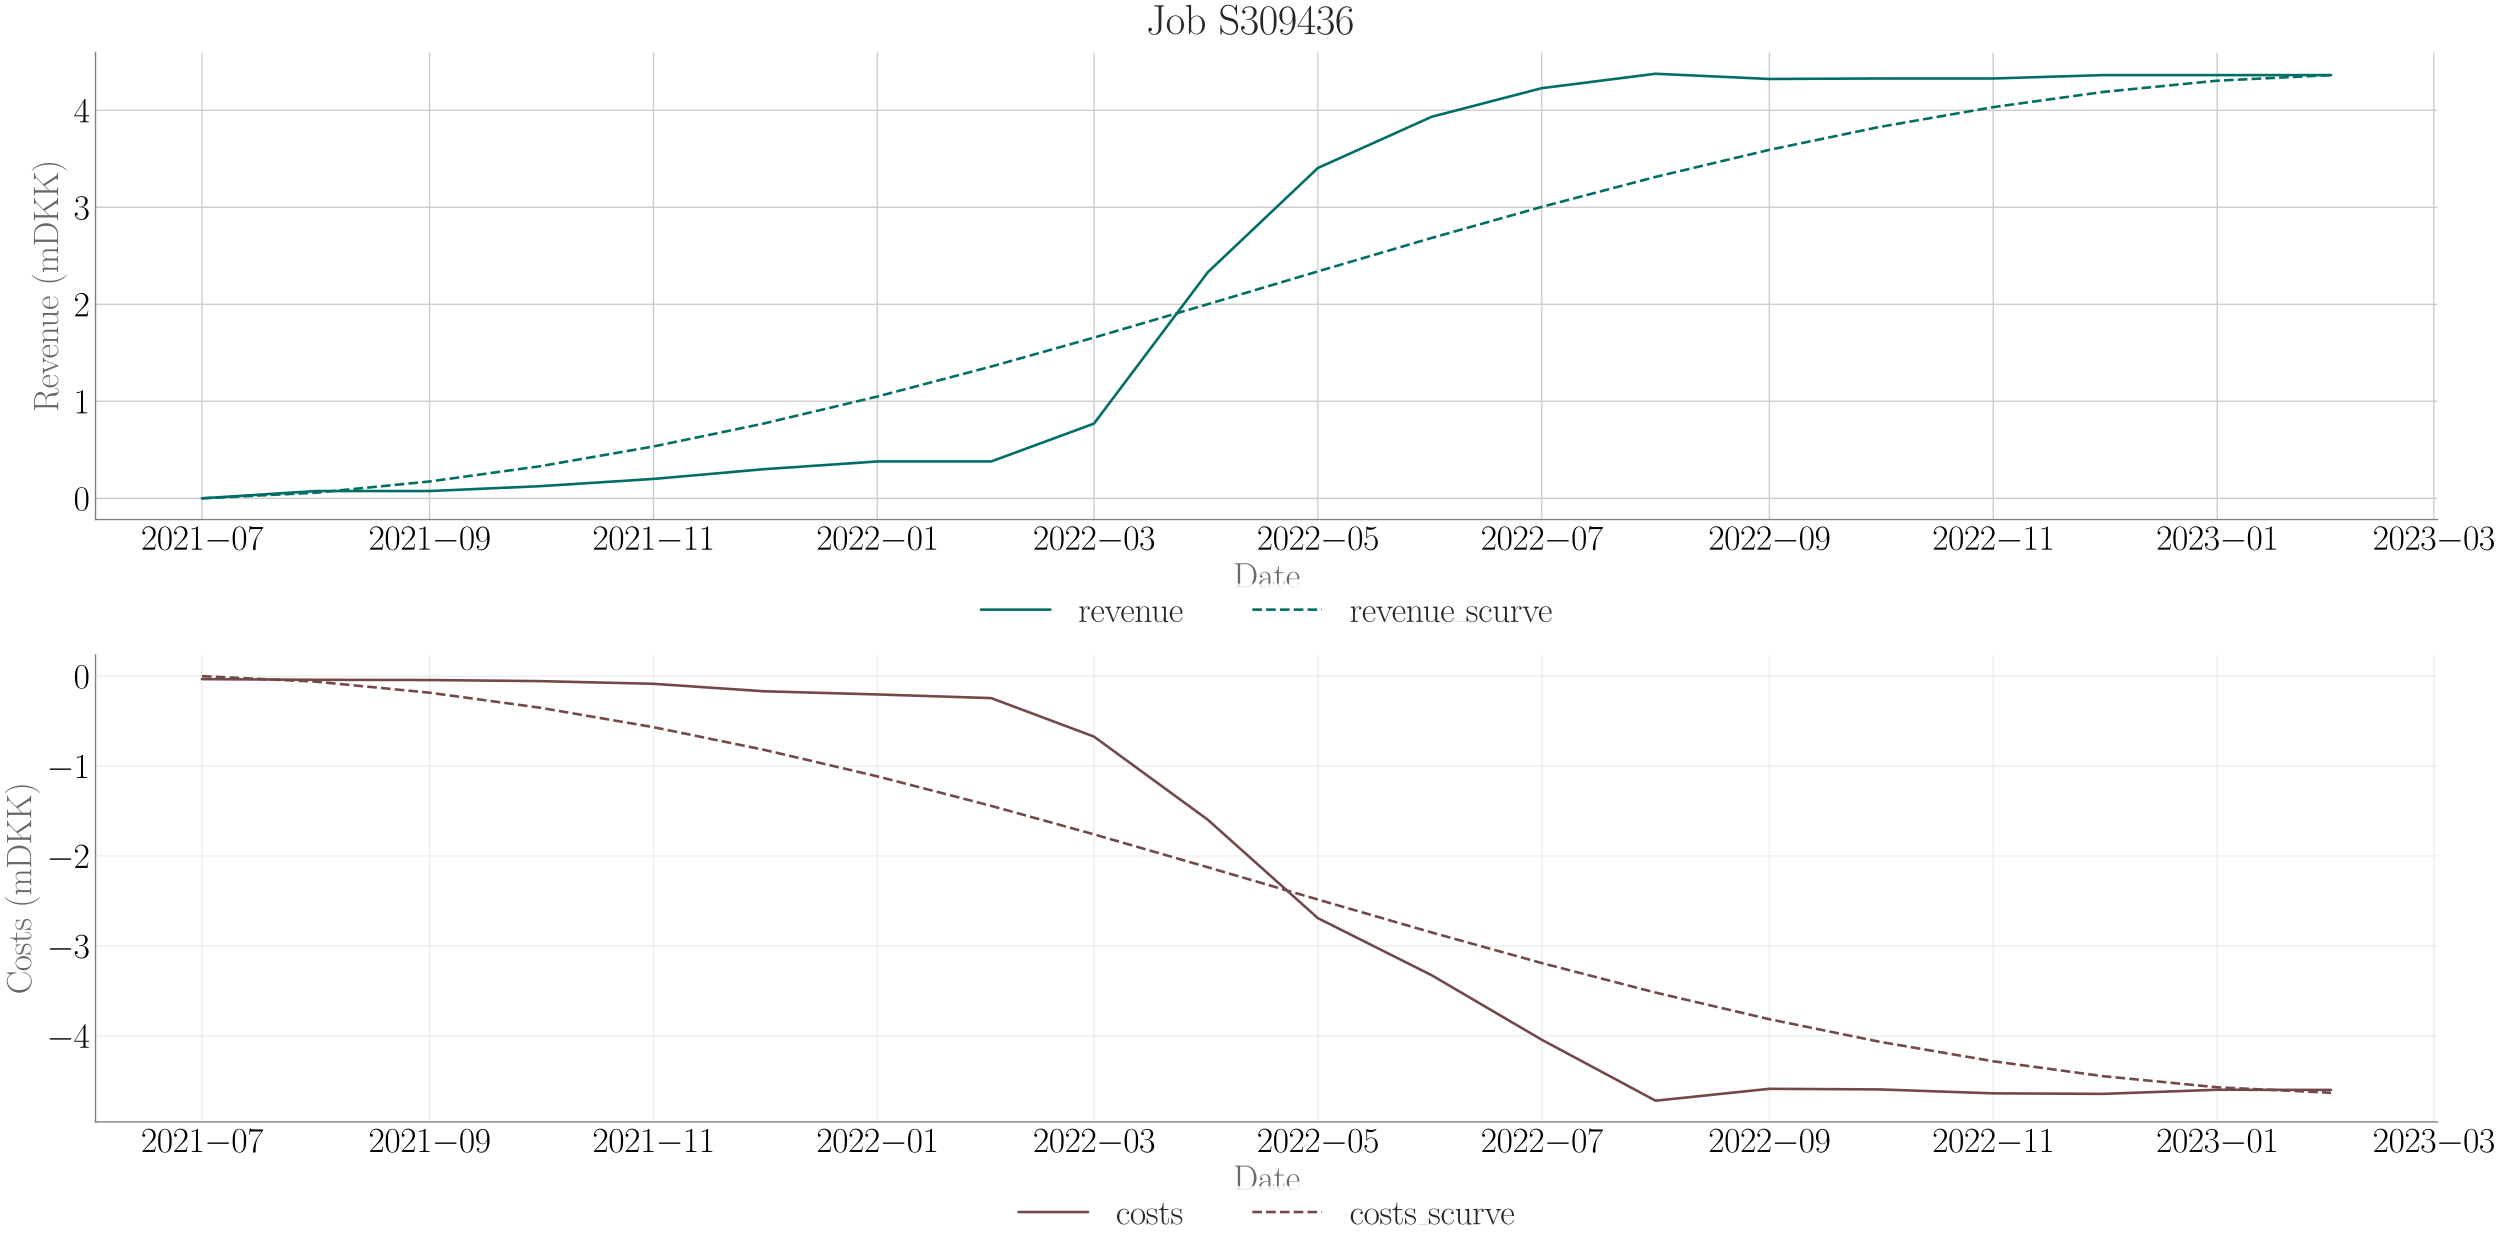 <?xml version="1.0" encoding="utf-8" standalone="no"?>
<!DOCTYPE svg PUBLIC "-//W3C//DTD SVG 1.1//EN"
  "http://www.w3.org/Graphics/SVG/1.1/DTD/svg11.dtd">
<svg xmlns:xlink="http://www.w3.org/1999/xlink" width="1440pt" height="720pt" viewBox="0 0 1440 720" xmlns="http://www.w3.org/2000/svg" version="1.1">
 <defs>
  <style type="text/css">*{stroke-linejoin: round; stroke-linecap: butt}</style>
 </defs>
 <g id="figure_1">
  <g id="patch_1">
   <path d="M 0 720 
L 1440 720 
L 1440 0 
L 0 0 
z
" style="fill: #ffffff"/>
  </g>
  <g id="axes_1">
   <g id="patch_2">
    <path d="M 55.026 299.253 
L 1403.951 299.253 
L 1403.951 30.256 
L 55.026 30.256 
z
" style="fill: #ffffff"/>
   </g>
   <g id="matplotlib.axis_1">
    <g id="xtick_1">
     <g id="line2d_1">
      <path d="M 116.341 299.253 
L 116.341 30.256 
" clip-path="url(#p451a66b95b)" style="fill: none; stroke: #cccccc; stroke-width: 0.8; stroke-linecap: round"/>
     </g>
     <g id="text_1">
      <!-- $\mathdefault{2021{-}07}$ -->
      <g transform="translate(81.178 316.59) scale(0.2 -0.2)">
       <defs>
        <path id="CMR17-32" d="M 2669 989 
L 2554 989 
C 2490 536 2438 459 2413 420 
C 2381 369 1920 369 1830 369 
L 602 369 
C 832 619 1280 1072 1824 1597 
C 2214 1967 2669 2402 2669 3035 
C 2669 3790 2067 4224 1395 4224 
C 691 4224 262 3604 262 3030 
C 262 2780 448 2748 525 2748 
C 589 2748 781 2787 781 3010 
C 781 3207 614 3264 525 3264 
C 486 3264 448 3258 422 3245 
C 544 3790 915 4058 1306 4058 
C 1862 4058 2227 3617 2227 3035 
C 2227 2479 1901 2000 1536 1584 
L 262 146 
L 262 0 
L 2515 0 
L 2669 989 
z
" transform="scale(0.016)"/>
        <path id="CMR17-30" d="M 2688 2025 
C 2688 2416 2682 3080 2413 3591 
C 2176 4039 1798 4198 1466 4198 
C 1158 4198 768 4058 525 3597 
C 269 3118 243 2524 243 2025 
C 243 1661 250 1106 448 619 
C 723 -39 1216 -128 1466 -128 
C 1760 -128 2208 -7 2470 600 
C 2662 1042 2688 1559 2688 2025 
z
M 1466 -26 
C 1056 -26 813 325 723 812 
C 653 1188 653 1738 653 2096 
C 653 2588 653 2997 736 3387 
C 858 3929 1216 4096 1466 4096 
C 1728 4096 2067 3923 2189 3400 
C 2272 3036 2278 2607 2278 2096 
C 2278 1680 2278 1169 2202 792 
C 2067 95 1690 -26 1466 -26 
z
" transform="scale(0.016)"/>
        <path id="CMR17-31" d="M 1702 4058 
C 1702 4192 1696 4192 1606 4192 
C 1357 3916 979 3827 621 3827 
C 602 3827 570 3827 563 3808 
C 557 3795 557 3782 557 3648 
C 755 3648 1088 3686 1344 3839 
L 1344 461 
C 1344 236 1331 160 781 160 
L 589 160 
L 589 0 
C 896 0 1216 0 1523 0 
C 1830 0 2150 0 2458 0 
L 2458 160 
L 2266 160 
C 1715 160 1702 230 1702 458 
L 1702 4058 
z
" transform="scale(0.016)"/>
        <path id="CMSY10-0" d="M 4218 1472 
C 4326 1472 4442 1472 4442 1600 
C 4442 1728 4326 1728 4218 1728 
L 755 1728 
C 646 1728 531 1728 531 1600 
C 531 1472 646 1472 755 1472 
L 4218 1472 
z
" transform="scale(0.016)"/>
        <path id="CMR17-37" d="M 2886 3941 
L 2886 4081 
L 1382 4081 
C 634 4081 621 4165 595 4288 
L 480 4288 
L 294 3094 
L 410 3094 
C 429 3215 474 3540 550 3661 
C 589 3712 1062 3712 1171 3712 
L 2579 3712 
L 1869 2661 
C 1395 1954 1069 999 1069 165 
C 1069 89 1069 -128 1299 -128 
C 1530 -128 1530 89 1530 171 
L 1530 465 
C 1530 1508 1709 2196 2003 2636 
L 2886 3941 
z
" transform="scale(0.016)"/>
       </defs>
       <use xlink:href="#CMR17-32" transform="scale(0.996)"/>
       <use xlink:href="#CMR17-30" transform="translate(45.69 0) scale(0.996)"/>
       <use xlink:href="#CMR17-32" transform="translate(91.381 0) scale(0.996)"/>
       <use xlink:href="#CMR17-31" transform="translate(137.071 0) scale(0.996)"/>
       <use xlink:href="#CMSY10-0" transform="translate(182.762 0) scale(0.996)"/>
       <use xlink:href="#CMR17-30" transform="translate(260.249 0) scale(0.996)"/>
       <use xlink:href="#CMR17-37" transform="translate(305.94 0) scale(0.996)"/>
      </g>
     </g>
    </g>
    <g id="xtick_2">
     <g id="line2d_2">
      <path d="M 247.428 299.253 
L 247.428 30.256 
" clip-path="url(#p451a66b95b)" style="fill: none; stroke: #cccccc; stroke-width: 0.8; stroke-linecap: round"/>
     </g>
     <g id="text_2">
      <!-- $\mathdefault{2021{-}09}$ -->
      <g transform="translate(212.265 316.59) scale(0.2 -0.2)">
       <defs>
        <path id="CMR17-39" d="M 2253 1864 
C 2253 464 1670 31 1190 31 
C 1043 31 685 31 538 294 
C 704 268 826 357 826 518 
C 826 692 685 749 595 749 
C 538 749 365 723 365 506 
C 365 71 742 -128 1203 -128 
C 1939 -128 2688 674 2688 2073 
C 2688 3817 1971 4179 1485 4179 
C 851 4179 243 3628 243 2778 
C 243 1991 762 1408 1414 1408 
C 1952 1408 2189 1903 2253 2112 
L 2253 1864 
z
M 1427 1510 
C 1254 1510 1011 1542 813 1922 
C 678 2169 678 2461 678 2771 
C 678 3146 678 3405 858 3684 
C 947 3817 1114 4032 1485 4032 
C 2240 4032 2240 2885 2240 2632 
C 2240 2182 2035 1510 1427 1510 
z
" transform="scale(0.016)"/>
       </defs>
       <use xlink:href="#CMR17-32" transform="scale(0.996)"/>
       <use xlink:href="#CMR17-30" transform="translate(45.69 0) scale(0.996)"/>
       <use xlink:href="#CMR17-32" transform="translate(91.381 0) scale(0.996)"/>
       <use xlink:href="#CMR17-31" transform="translate(137.071 0) scale(0.996)"/>
       <use xlink:href="#CMSY10-0" transform="translate(182.762 0) scale(0.996)"/>
       <use xlink:href="#CMR17-30" transform="translate(260.249 0) scale(0.996)"/>
       <use xlink:href="#CMR17-39" transform="translate(305.94 0) scale(0.996)"/>
      </g>
     </g>
    </g>
    <g id="xtick_3">
     <g id="line2d_3">
      <path d="M 376.4 299.253 
L 376.4 30.256 
" clip-path="url(#p451a66b95b)" style="fill: none; stroke: #cccccc; stroke-width: 0.8; stroke-linecap: round"/>
     </g>
     <g id="text_3">
      <!-- $\mathdefault{2021{-}11}$ -->
      <g transform="translate(341.237 316.59) scale(0.2 -0.2)">
       <use xlink:href="#CMR17-32" transform="scale(0.996)"/>
       <use xlink:href="#CMR17-30" transform="translate(45.69 0) scale(0.996)"/>
       <use xlink:href="#CMR17-32" transform="translate(91.381 0) scale(0.996)"/>
       <use xlink:href="#CMR17-31" transform="translate(137.071 0) scale(0.996)"/>
       <use xlink:href="#CMSY10-0" transform="translate(182.762 0) scale(0.996)"/>
       <use xlink:href="#CMR17-31" transform="translate(260.249 0) scale(0.996)"/>
       <use xlink:href="#CMR17-31" transform="translate(305.94 0) scale(0.996)"/>
      </g>
     </g>
    </g>
    <g id="xtick_4">
     <g id="line2d_4">
      <path d="M 505.373 299.253 
L 505.373 30.256 
" clip-path="url(#p451a66b95b)" style="fill: none; stroke: #cccccc; stroke-width: 0.8; stroke-linecap: round"/>
     </g>
     <g id="text_4">
      <!-- $\mathdefault{2022{-}01}$ -->
      <g transform="translate(470.21 316.59) scale(0.2 -0.2)">
       <use xlink:href="#CMR17-32" transform="scale(0.996)"/>
       <use xlink:href="#CMR17-30" transform="translate(45.69 0) scale(0.996)"/>
       <use xlink:href="#CMR17-32" transform="translate(91.381 0) scale(0.996)"/>
       <use xlink:href="#CMR17-32" transform="translate(137.071 0) scale(0.996)"/>
       <use xlink:href="#CMSY10-0" transform="translate(182.762 0) scale(0.996)"/>
       <use xlink:href="#CMR17-30" transform="translate(260.249 0) scale(0.996)"/>
       <use xlink:href="#CMR17-31" transform="translate(305.94 0) scale(0.996)"/>
      </g>
     </g>
    </g>
    <g id="xtick_5">
     <g id="line2d_5">
      <path d="M 630.117 299.253 
L 630.117 30.256 
" clip-path="url(#p451a66b95b)" style="fill: none; stroke: #cccccc; stroke-width: 0.8; stroke-linecap: round"/>
     </g>
     <g id="text_5">
      <!-- $\mathdefault{2022{-}03}$ -->
      <g transform="translate(594.954 316.59) scale(0.2 -0.2)">
       <defs>
        <path id="CMR17-33" d="M 1414 2157 
C 1984 2157 2234 1662 2234 1090 
C 2234 320 1824 25 1453 25 
C 1114 25 563 194 390 693 
C 422 680 454 680 486 680 
C 640 680 755 782 755 948 
C 755 1133 614 1216 486 1216 
C 378 1216 211 1165 211 926 
C 211 335 787 -128 1466 -128 
C 2176 -128 2720 430 2720 1085 
C 2720 1707 2208 2157 1600 2227 
C 2086 2328 2554 2756 2554 3329 
C 2554 3820 2048 4179 1472 4179 
C 890 4179 378 3829 378 3329 
C 378 3110 544 3072 627 3072 
C 762 3072 877 3155 877 3321 
C 877 3486 762 3569 627 3569 
C 602 3569 570 3569 544 3557 
C 730 3959 1235 4032 1459 4032 
C 1683 4032 2106 3925 2106 3320 
C 2106 3143 2080 2828 1862 2550 
C 1670 2304 1453 2304 1242 2284 
C 1210 2284 1062 2269 1037 2269 
C 992 2263 966 2257 966 2208 
C 966 2163 973 2157 1101 2157 
L 1414 2157 
z
" transform="scale(0.016)"/>
       </defs>
       <use xlink:href="#CMR17-32" transform="scale(0.996)"/>
       <use xlink:href="#CMR17-30" transform="translate(45.69 0) scale(0.996)"/>
       <use xlink:href="#CMR17-32" transform="translate(91.381 0) scale(0.996)"/>
       <use xlink:href="#CMR17-32" transform="translate(137.071 0) scale(0.996)"/>
       <use xlink:href="#CMSY10-0" transform="translate(182.762 0) scale(0.996)"/>
       <use xlink:href="#CMR17-30" transform="translate(260.249 0) scale(0.996)"/>
       <use xlink:href="#CMR17-33" transform="translate(305.94 0) scale(0.996)"/>
      </g>
     </g>
    </g>
    <g id="xtick_6">
     <g id="line2d_6">
      <path d="M 759.089 299.253 
L 759.089 30.256 
" clip-path="url(#p451a66b95b)" style="fill: none; stroke: #cccccc; stroke-width: 0.8; stroke-linecap: round"/>
     </g>
     <g id="text_6">
      <!-- $\mathdefault{2022{-}05}$ -->
      <g transform="translate(723.926 316.59) scale(0.2 -0.2)">
       <defs>
        <path id="CMR17-35" d="M 730 3692 
C 794 3666 1056 3584 1325 3584 
C 1920 3584 2246 3911 2432 4100 
C 2432 4157 2432 4192 2394 4192 
C 2387 4192 2374 4192 2323 4163 
C 2099 4058 1837 3973 1517 3973 
C 1325 3973 1037 3999 723 4139 
C 653 4171 640 4171 634 4171 
C 602 4171 595 4164 595 4037 
L 595 2203 
C 595 2089 595 2057 659 2057 
C 691 2057 704 2070 736 2114 
C 941 2401 1222 2522 1542 2522 
C 1766 2522 2246 2382 2246 1289 
C 2246 1085 2246 715 2054 421 
C 1894 159 1645 25 1370 25 
C 947 25 518 320 403 814 
C 429 807 480 795 506 795 
C 589 795 749 840 749 1038 
C 749 1210 627 1280 506 1280 
C 358 1280 262 1190 262 1011 
C 262 454 704 -128 1382 -128 
C 2042 -128 2669 440 2669 1264 
C 2669 2030 2170 2624 1549 2624 
C 1222 2624 947 2503 730 2274 
L 730 3692 
z
" transform="scale(0.016)"/>
       </defs>
       <use xlink:href="#CMR17-32" transform="scale(0.996)"/>
       <use xlink:href="#CMR17-30" transform="translate(45.69 0) scale(0.996)"/>
       <use xlink:href="#CMR17-32" transform="translate(91.381 0) scale(0.996)"/>
       <use xlink:href="#CMR17-32" transform="translate(137.071 0) scale(0.996)"/>
       <use xlink:href="#CMSY10-0" transform="translate(182.762 0) scale(0.996)"/>
       <use xlink:href="#CMR17-30" transform="translate(260.249 0) scale(0.996)"/>
       <use xlink:href="#CMR17-35" transform="translate(305.94 0) scale(0.996)"/>
      </g>
     </g>
    </g>
    <g id="xtick_7">
     <g id="line2d_7">
      <path d="M 888.061 299.253 
L 888.061 30.256 
" clip-path="url(#p451a66b95b)" style="fill: none; stroke: #cccccc; stroke-width: 0.8; stroke-linecap: round"/>
     </g>
     <g id="text_7">
      <!-- $\mathdefault{2022{-}07}$ -->
      <g transform="translate(852.898 316.59) scale(0.2 -0.2)">
       <use xlink:href="#CMR17-32" transform="scale(0.996)"/>
       <use xlink:href="#CMR17-30" transform="translate(45.69 0) scale(0.996)"/>
       <use xlink:href="#CMR17-32" transform="translate(91.381 0) scale(0.996)"/>
       <use xlink:href="#CMR17-32" transform="translate(137.071 0) scale(0.996)"/>
       <use xlink:href="#CMSY10-0" transform="translate(182.762 0) scale(0.996)"/>
       <use xlink:href="#CMR17-30" transform="translate(260.249 0) scale(0.996)"/>
       <use xlink:href="#CMR17-37" transform="translate(305.94 0) scale(0.996)"/>
      </g>
     </g>
    </g>
    <g id="xtick_8">
     <g id="line2d_8">
      <path d="M 1019.148 299.253 
L 1019.148 30.256 
" clip-path="url(#p451a66b95b)" style="fill: none; stroke: #cccccc; stroke-width: 0.8; stroke-linecap: round"/>
     </g>
     <g id="text_8">
      <!-- $\mathdefault{2022{-}09}$ -->
      <g transform="translate(983.985 316.59) scale(0.2 -0.2)">
       <use xlink:href="#CMR17-32" transform="scale(0.996)"/>
       <use xlink:href="#CMR17-30" transform="translate(45.69 0) scale(0.996)"/>
       <use xlink:href="#CMR17-32" transform="translate(91.381 0) scale(0.996)"/>
       <use xlink:href="#CMR17-32" transform="translate(137.071 0) scale(0.996)"/>
       <use xlink:href="#CMSY10-0" transform="translate(182.762 0) scale(0.996)"/>
       <use xlink:href="#CMR17-30" transform="translate(260.249 0) scale(0.996)"/>
       <use xlink:href="#CMR17-39" transform="translate(305.94 0) scale(0.996)"/>
      </g>
     </g>
    </g>
    <g id="xtick_9">
     <g id="line2d_9">
      <path d="M 1148.121 299.253 
L 1148.121 30.256 
" clip-path="url(#p451a66b95b)" style="fill: none; stroke: #cccccc; stroke-width: 0.8; stroke-linecap: round"/>
     </g>
     <g id="text_9">
      <!-- $\mathdefault{2022{-}11}$ -->
      <g transform="translate(1112.957 316.59) scale(0.2 -0.2)">
       <use xlink:href="#CMR17-32" transform="scale(0.996)"/>
       <use xlink:href="#CMR17-30" transform="translate(45.69 0) scale(0.996)"/>
       <use xlink:href="#CMR17-32" transform="translate(91.381 0) scale(0.996)"/>
       <use xlink:href="#CMR17-32" transform="translate(137.071 0) scale(0.996)"/>
       <use xlink:href="#CMSY10-0" transform="translate(182.762 0) scale(0.996)"/>
       <use xlink:href="#CMR17-31" transform="translate(260.249 0) scale(0.996)"/>
       <use xlink:href="#CMR17-31" transform="translate(305.94 0) scale(0.996)"/>
      </g>
     </g>
    </g>
    <g id="xtick_10">
     <g id="line2d_10">
      <path d="M 1277.093 299.253 
L 1277.093 30.256 
" clip-path="url(#p451a66b95b)" style="fill: none; stroke: #cccccc; stroke-width: 0.8; stroke-linecap: round"/>
     </g>
     <g id="text_10">
      <!-- $\mathdefault{2023{-}01}$ -->
      <g transform="translate(1241.93 316.59) scale(0.2 -0.2)">
       <use xlink:href="#CMR17-32" transform="scale(0.996)"/>
       <use xlink:href="#CMR17-30" transform="translate(45.69 0) scale(0.996)"/>
       <use xlink:href="#CMR17-32" transform="translate(91.381 0) scale(0.996)"/>
       <use xlink:href="#CMR17-33" transform="translate(137.071 0) scale(0.996)"/>
       <use xlink:href="#CMSY10-0" transform="translate(182.762 0) scale(0.996)"/>
       <use xlink:href="#CMR17-30" transform="translate(260.249 0) scale(0.996)"/>
       <use xlink:href="#CMR17-31" transform="translate(305.94 0) scale(0.996)"/>
      </g>
     </g>
    </g>
    <g id="xtick_11">
     <g id="line2d_11">
      <path d="M 1401.837 299.253 
L 1401.837 30.256 
" clip-path="url(#p451a66b95b)" style="fill: none; stroke: #cccccc; stroke-width: 0.8; stroke-linecap: round"/>
     </g>
     <g id="text_11">
      <!-- $\mathdefault{2023{-}03}$ -->
      <g transform="translate(1366.674 316.59) scale(0.2 -0.2)">
       <use xlink:href="#CMR17-32" transform="scale(0.996)"/>
       <use xlink:href="#CMR17-30" transform="translate(45.69 0) scale(0.996)"/>
       <use xlink:href="#CMR17-32" transform="translate(91.381 0) scale(0.996)"/>
       <use xlink:href="#CMR17-33" transform="translate(137.071 0) scale(0.996)"/>
       <use xlink:href="#CMSY10-0" transform="translate(182.762 0) scale(0.996)"/>
       <use xlink:href="#CMR17-30" transform="translate(260.249 0) scale(0.996)"/>
       <use xlink:href="#CMR17-33" transform="translate(305.94 0) scale(0.996)"/>
      </g>
     </g>
    </g>
    <g id="text_12">
     <!-- Date -->
     <g style="fill: #696969" transform="translate(710.304 338.302) scale(0.2 -0.2)">
      <defs>
       <path id="CMR17-44" d="M 333 4352 
L 333 4186 
C 774 4186 845 4186 845 3900 
L 845 452 
C 845 166 774 166 333 166 
L 333 0 
L 2368 0 
C 3398 0 4224 943 4224 2141 
C 4224 3346 3411 4352 2368 4352 
L 333 4352 
z
M 1523 166 
C 1267 166 1254 197 1254 414 
L 1254 3938 
C 1254 4155 1267 4186 1523 4186 
L 2240 4186 
C 2771 4186 3750 3874 3750 2141 
C 3750 1242 3488 879 3366 707 
C 3213 510 2848 166 2240 166 
L 1523 166 
z
" transform="scale(0.016)"/>
       <path id="CMR17-61" d="M 2304 1653 
C 2304 2072 2304 2294 2035 2543 
C 1798 2752 1523 2816 1306 2816 
C 800 2816 435 2407 435 1971 
C 435 1728 627 1728 666 1728 
C 749 1728 896 1778 896 1954 
C 896 2112 774 2181 666 2181 
C 640 2181 608 2174 589 2168 
C 723 2592 1069 2714 1293 2714 
C 1613 2714 1965 2429 1965 1885 
L 1965 1600 
C 1587 1600 1133 1549 774 1357 
C 371 1133 256 813 256 570 
C 256 77 832 -64 1171 -64 
C 1523 -64 1850 139 1990 511 
C 2003 233 2182 -18 2464 -18 
C 2598 -18 2938 70 2938 567 
L 2938 920 
L 2822 920 
L 2822 562 
C 2822 178 2650 128 2566 128 
C 2304 128 2304 458 2304 738 
L 2304 1653 
z
M 1965 870 
C 1965 317 1568 38 1216 38 
C 896 38 646 275 646 570 
C 646 761 730 1100 1101 1305 
C 1408 1478 1760 1504 1965 1504 
L 1965 870 
z
" transform="scale(0.016)"/>
       <path id="CMR17-74" d="M 966 2560 
L 1862 2560 
L 1862 2725 
L 966 2725 
L 966 3904 
L 851 3904 
C 838 3245 614 2668 70 2668 
L 70 2560 
L 627 2560 
L 627 771 
C 627 650 627 -64 1370 -64 
C 1747 -64 1965 306 1965 777 
L 1965 1140 
L 1850 1140 
L 1850 783 
C 1850 344 1677 51 1408 51 
C 1222 51 966 178 966 758 
L 966 2560 
z
" transform="scale(0.016)"/>
       <path id="CMR17-65" d="M 2438 1472 
C 2464 1498 2464 1511 2464 1576 
C 2464 2238 2118 2816 1389 2816 
C 710 2816 173 2169 173 1383 
C 173 551 781 -64 1459 -64 
C 2176 -64 2458 607 2458 740 
C 2458 784 2419 784 2406 784 
C 2362 784 2355 771 2330 696 
C 2189 265 1837 51 1504 51 
C 1229 51 954 203 781 480 
C 582 803 582 1176 582 1472 
L 2438 1472 
z
M 589 1568 
C 634 2505 1126 2714 1382 2714 
C 1818 2714 2112 2297 2118 1568 
L 589 1568 
z
" transform="scale(0.016)"/>
      </defs>
      <use xlink:href="#CMR17-44" transform="scale(0.996)"/>
      <use xlink:href="#CMR17-61" transform="translate(70.394 0) scale(0.996)"/>
      <use xlink:href="#CMR17-74" transform="translate(116.084 0) scale(0.996)"/>
      <use xlink:href="#CMR17-65" transform="translate(151.365 0) scale(0.996)"/>
     </g>
    </g>
   </g>
   <g id="matplotlib.axis_2">
    <g id="ytick_1">
     <g id="line2d_12">
      <path d="M 55.026 287.025 
L 1403.951 287.025 
" clip-path="url(#p451a66b95b)" style="fill: none; stroke: #cccccc; stroke-width: 0.8; stroke-linecap: round"/>
     </g>
     <g id="text_13">
      <!-- $\mathdefault{0}$ -->
      <g transform="translate(42.388 293.944) scale(0.2 -0.2)">
       <use xlink:href="#CMR17-30" transform="scale(0.996)"/>
      </g>
     </g>
    </g>
    <g id="ytick_2">
     <g id="line2d_13">
      <path d="M 55.026 231.148 
L 1403.951 231.148 
" clip-path="url(#p451a66b95b)" style="fill: none; stroke: #cccccc; stroke-width: 0.8; stroke-linecap: round"/>
     </g>
     <g id="text_14">
      <!-- $\mathdefault{1}$ -->
      <g transform="translate(42.388 238.066) scale(0.2 -0.2)">
       <use xlink:href="#CMR17-31" transform="scale(0.996)"/>
      </g>
     </g>
    </g>
    <g id="ytick_3">
     <g id="line2d_14">
      <path d="M 55.026 175.27 
L 1403.951 175.27 
" clip-path="url(#p451a66b95b)" style="fill: none; stroke: #cccccc; stroke-width: 0.8; stroke-linecap: round"/>
     </g>
     <g id="text_15">
      <!-- $\mathdefault{2}$ -->
      <g transform="translate(42.388 182.189) scale(0.2 -0.2)">
       <use xlink:href="#CMR17-32" transform="scale(0.996)"/>
      </g>
     </g>
    </g>
    <g id="ytick_4">
     <g id="line2d_15">
      <path d="M 55.026 119.393 
L 1403.951 119.393 
" clip-path="url(#p451a66b95b)" style="fill: none; stroke: #cccccc; stroke-width: 0.8; stroke-linecap: round"/>
     </g>
     <g id="text_16">
      <!-- $\mathdefault{3}$ -->
      <g transform="translate(42.388 126.311) scale(0.2 -0.2)">
       <use xlink:href="#CMR17-33" transform="scale(0.996)"/>
      </g>
     </g>
    </g>
    <g id="ytick_5">
     <g id="line2d_16">
      <path d="M 55.026 63.515 
L 1403.951 63.515 
" clip-path="url(#p451a66b95b)" style="fill: none; stroke: #cccccc; stroke-width: 0.8; stroke-linecap: round"/>
     </g>
     <g id="text_17">
      <!-- $\mathdefault{4}$ -->
      <g transform="translate(42.388 70.434) scale(0.2 -0.2)">
       <defs>
        <path id="CMR17-34" d="M 2150 4122 
C 2150 4256 2144 4256 2029 4256 
L 128 1254 
L 128 1088 
L 1779 1088 
L 1779 457 
C 1779 224 1766 160 1318 160 
L 1197 160 
L 1197 0 
C 1402 0 1747 0 1965 0 
C 2182 0 2528 0 2733 0 
L 2733 160 
L 2611 160 
C 2163 160 2150 224 2150 457 
L 2150 1088 
L 2803 1088 
L 2803 1254 
L 2150 1254 
L 2150 4122 
z
M 1798 3703 
L 1798 1254 
L 256 1254 
L 1798 3703 
z
" transform="scale(0.016)"/>
       </defs>
       <use xlink:href="#CMR17-34" transform="scale(0.996)"/>
      </g>
     </g>
    </g>
    <g id="text_18">
     <!-- Revenue (mDKK) -->
     <g style="fill: #696969" transform="translate(33.424 237.297) rotate(-90) scale(0.2 -0.2)">
      <defs>
       <path id="CMR17-52" d="M 2509 2146 
C 3117 2268 3629 2676 3629 3186 
C 3629 3785 2950 4326 2054 4326 
L 333 4326 
L 333 4160 
C 774 4160 845 4160 845 3873 
L 845 415 
C 845 128 774 128 333 128 
L 333 -26 
C 518 -26 851 -26 1050 -26 
C 1248 -26 1581 -26 1766 -26 
L 1766 128 
C 1325 128 1254 128 1254 417 
L 1254 2112 
L 2003 2112 
C 2368 2112 2573 1964 2662 1881 
C 2918 1632 2918 1459 2918 1024 
C 2918 595 2918 377 3110 160 
C 3354 -102 3680 -128 3821 -128 
C 4294 -128 4365 396 4365 503 
C 4365 540 4365 585 4307 585 
C 4256 585 4250 547 4250 522 
C 4218 112 4032 -26 3834 -26 
C 3482 -26 3443 375 3405 764 
C 3386 898 3373 993 3360 1133 
C 3322 1452 3270 1917 2509 2146 
z
M 1984 2214 
L 1254 2214 
L 1254 3913 
C 1254 4129 1267 4160 1523 4160 
L 1990 4160 
C 2522 4160 3142 3977 3142 3190 
C 3142 2372 2464 2214 1984 2214 
z
" transform="scale(0.016)"/>
       <path id="CMR17-76" d="M 2502 2163 
C 2560 2304 2662 2560 3034 2560 
L 3034 2726 
C 2912 2726 2752 2726 2630 2726 
C 2496 2726 2285 2726 2157 2732 
L 2157 2566 
C 2317 2553 2406 2477 2406 2311 
C 2406 2253 2406 2240 2368 2151 
L 1664 377 
L 902 2286 
C 864 2369 864 2381 864 2407 
C 864 2560 1075 2560 1171 2560 
L 1171 2732 
C 1018 2726 736 2726 576 2726 
C 403 2726 205 2726 64 2732 
L 64 2560 
C 307 2560 442 2560 518 2362 
L 1446 44 
C 1485 -51 1491 -64 1549 -64 
C 1606 -64 1613 -51 1651 44 
L 2502 2163 
z
" transform="scale(0.016)"/>
       <path id="CMR17-6e" d="M 2656 1933 
C 2656 2259 2592 2790 1837 2790 
C 1331 2790 1069 2400 973 2144 
L 966 2144 
L 966 2790 
L 211 2720 
L 211 2554 
C 589 2554 646 2515 646 2208 
L 646 428 
C 646 184 621 153 211 153 
L 211 -13 
C 365 0 646 0 813 0 
C 979 0 1267 0 1421 -13 
L 1421 153 
C 1011 153 986 178 986 428 
L 986 1658 
C 986 2247 1344 2688 1792 2688 
C 2266 2688 2317 2266 2317 1958 
L 2317 428 
C 2317 184 2291 153 1882 153 
L 1882 -13 
C 2035 0 2317 0 2483 0 
C 2650 0 2938 0 3091 -13 
L 3091 153 
C 2682 153 2656 178 2656 428 
L 2656 1933 
z
" transform="scale(0.016)"/>
       <path id="CMR17-75" d="M 1882 2693 
L 1882 2528 
C 2259 2528 2317 2489 2317 2186 
L 2317 1032 
C 2317 500 2029 38 1555 38 
C 1030 38 986 348 986 678 
L 986 2763 
L 211 2693 
L 211 2528 
C 467 2528 640 2528 646 2274 
L 646 1058 
C 646 633 646 361 813 183 
C 896 101 1056 -64 1517 -64 
C 2061 -64 2272 377 2323 506 
L 2330 506 
L 2330 -63 
L 3091 -63 
L 3091 128 
C 2714 128 2656 166 2656 473 
L 2656 2763 
L 1882 2693 
z
" transform="scale(0.016)"/>
       <path id="CMR17-28" d="M 1958 -1561 
C 1958 -1555 1958 -1542 1939 -1523 
C 1645 -1224 858 -407 858 1581 
C 858 3569 1632 4379 1946 4697 
C 1946 4704 1958 4717 1958 4736 
C 1958 4755 1939 4768 1914 4768 
C 1843 4768 1299 4296 986 3594 
C 666 2887 576 2199 576 1588 
C 576 1128 621 351 1005 -471 
C 1312 -1135 1837 -1600 1914 -1600 
C 1946 -1600 1958 -1587 1958 -1561 
z
" transform="scale(0.016)"/>
       <path id="CMR17-6d" d="M 4326 1933 
C 4326 2252 4269 2790 3507 2790 
C 3072 2790 2771 2496 2656 2151 
L 2650 2151 
C 2573 2676 2195 2790 1837 2790 
C 1331 2790 1069 2400 973 2144 
L 966 2144 
L 966 2790 
L 211 2720 
L 211 2554 
C 589 2554 646 2515 646 2208 
L 646 428 
C 646 184 621 153 211 153 
L 211 -13 
C 365 0 646 0 813 0 
C 979 0 1267 0 1421 -13 
L 1421 153 
C 1011 153 986 178 986 428 
L 986 1658 
C 986 2247 1344 2688 1792 2688 
C 2266 2688 2317 2266 2317 1958 
L 2317 428 
C 2317 184 2291 153 1882 153 
L 1882 -13 
C 2035 0 2317 0 2483 0 
C 2650 0 2938 0 3091 -13 
L 3091 153 
C 2682 153 2656 178 2656 428 
L 2656 1658 
C 2656 2247 3014 2688 3462 2688 
C 3936 2688 3987 2266 3987 1958 
L 3987 428 
C 3987 184 3962 153 3552 153 
L 3552 -13 
C 3706 0 3987 0 4154 0 
C 4320 0 4608 0 4762 -13 
L 4762 153 
C 4352 153 4326 178 4326 428 
L 4326 1933 
z
" transform="scale(0.016)"/>
       <path id="CMR17-4b" d="M 2362 2675 
L 3469 3782 
C 3699 4006 3942 4186 4301 4186 
L 4301 4352 
C 4173 4352 4013 4352 3885 4352 
C 3712 4352 3411 4352 3245 4358 
L 3245 4192 
C 3411 4180 3437 4065 3437 4019 
C 3437 3975 3411 3905 3386 3867 
L 1261 1738 
L 1261 3900 
C 1261 4186 1331 4186 1773 4186 
L 1773 4352 
C 1587 4352 1248 4352 1050 4352 
C 851 4352 512 4352 326 4352 
L 326 4186 
C 768 4186 838 4186 838 3899 
L 838 446 
C 838 160 768 160 326 160 
L 326 0 
C 512 0 851 0 1050 0 
C 1248 0 1587 0 1773 0 
L 1773 160 
C 1331 160 1261 160 1261 447 
L 1261 1579 
L 2080 2390 
L 3290 537 
C 3328 473 3373 390 3373 326 
C 3373 160 3194 160 3110 160 
L 3110 0 
C 3315 0 3610 0 3821 0 
C 3974 0 4237 0 4384 -6 
L 4384 160 
C 4077 160 3981 198 3789 493 
L 2362 2675 
z
" transform="scale(0.016)"/>
       <path id="CMR17-29" d="M 1683 1581 
C 1683 2040 1638 2817 1254 3639 
C 947 4303 422 4768 346 4768 
C 326 4768 301 4761 301 4729 
C 301 4717 307 4710 314 4697 
C 621 4378 1402 3568 1402 1584 
C 1402 -407 627 -1217 314 -1537 
C 307 -1549 301 -1556 301 -1568 
C 301 -1600 326 -1600 346 -1600 
C 416 -1600 960 -1128 1274 -426 
C 1594 281 1683 969 1683 1581 
z
" transform="scale(0.016)"/>
      </defs>
      <use xlink:href="#CMR17-52" transform="scale(0.996)"/>
      <use xlink:href="#CMR17-65" transform="translate(67.791 0) scale(0.996)"/>
      <use xlink:href="#CMR17-76" transform="translate(108.277 0) scale(0.996)"/>
      <use xlink:href="#CMR17-65" transform="translate(153.967 0) scale(0.996)"/>
      <use xlink:href="#CMR17-6e" transform="translate(194.453 0) scale(0.996)"/>
      <use xlink:href="#CMR17-75" transform="translate(242.746 0) scale(0.996)"/>
      <use xlink:href="#CMR17-65" transform="translate(293.641 0) scale(0.996)"/>
      <use xlink:href="#CMR17-28" transform="translate(364.203 0) scale(0.996)"/>
      <use xlink:href="#CMR17-6d" transform="translate(399.484 0) scale(0.996)"/>
      <use xlink:href="#CMR17-44" transform="translate(476.403 0) scale(0.996)"/>
      <use xlink:href="#CMR17-4b" transform="translate(546.797 0) scale(0.996)"/>
      <use xlink:href="#CMR17-4b" transform="translate(618.471 0) scale(0.996)"/>
      <use xlink:href="#CMR17-29" transform="translate(690.146 0) scale(0.996)"/>
     </g>
    </g>
   </g>
   <g id="PolyCollection_1"/>
   <g id="PolyCollection_2"/>
   <g id="line2d_17">
    <path d="M 116.341 287.025 
L 181.885 282.835 
L 247.428 282.835 
L 310.857 280.041 
L 376.4 275.85 
L 439.829 270.262 
L 505.373 265.792 
L 570.916 265.792 
L 630.117 244 
L 695.66 156.831 
L 759.089 96.762 
L 824.632 67.259 
L 888.061 50.775 
L 953.605 42.483 
L 1019.148 45.49 
L 1082.577 45.209 
L 1148.121 45.209 
L 1211.55 43.253 
L 1277.093 43.253 
L 1342.636 43.253 
" clip-path="url(#p451a66b95b)" style="fill: none; stroke: #006e64; stroke-width: 1.5; stroke-linecap: round"/>
   </g>
   <g id="line2d_18">
    <path d="M 116.341 287.025 
L 181.885 283.798 
L 247.428 277.333 
L 310.857 268.581 
L 376.4 257.158 
L 439.829 243.975 
L 505.373 228.39 
L 570.916 211.133 
L 630.117 194.451 
L 695.66 175.216 
L 759.089 156.325 
L 824.632 137.055 
L 888.061 119.152 
L 953.605 101.895 
L 1019.148 86.309 
L 1082.577 73.126 
L 1148.121 61.703 
L 1211.55 52.952 
L 1277.093 46.486 
L 1342.636 43.259 
" clip-path="url(#p451a66b95b)" style="fill: none; stroke-dasharray: 5.55,2.4; stroke-dashoffset: 0; stroke: #006e64; stroke-width: 1.5"/>
   </g>
   <g id="patch_3">
    <path d="M 55.026 299.253 
L 55.026 30.256 
" style="fill: none; stroke: #808080; stroke-width: 0.8; stroke-linejoin: miter; stroke-linecap: square"/>
   </g>
   <g id="patch_4">
    <path d="M 55.026 299.253 
L 1403.951 299.253 
" style="fill: none; stroke: #808080; stroke-width: 0.8; stroke-linejoin: miter; stroke-linecap: square"/>
   </g>
   <g id="legend_1">
    <g id="patch_5">
     <path d="M 561.012 370.028 
L 897.966 370.028 
Q 901.966 370.028 901.966 366.028 
L 901.966 340.152 
Q 901.966 336.152 897.966 336.152 
L 561.012 336.152 
Q 557.012 336.152 557.012 340.152 
L 557.012 366.028 
Q 557.012 370.028 561.012 370.028 
z
" style="fill: #ffffff; opacity: 0.8"/>
    </g>
    <g id="line2d_19">
     <path d="M 565.012 351.152 
L 585.012 351.152 
L 605.012 351.152 
" style="fill: none; stroke: #006e64; stroke-width: 1.5; stroke-linecap: round"/>
    </g>
    <g id="text_19">
     <!-- revenue -->
     <g style="fill: #262626" transform="translate(621.012 358.152) scale(0.2 -0.2)">
      <defs>
       <path id="CMR17-72" d="M 960 1497 
C 960 2112 1222 2688 1702 2688 
C 1747 2688 1792 2682 1837 2662 
C 1837 2662 1696 2617 1696 2452 
C 1696 2298 1818 2234 1914 2234 
C 1990 2234 2131 2279 2131 2458 
C 2131 2663 1926 2790 1709 2790 
C 1222 2790 1011 2317 947 2093 
L 941 2093 
L 941 2790 
L 198 2720 
L 198 2554 
C 576 2554 634 2515 634 2208 
L 634 428 
C 634 184 608 153 198 153 
L 198 -13 
C 352 0 646 0 813 0 
C 998 0 1325 0 1498 -13 
L 1498 153 
C 1037 153 960 153 960 440 
L 960 1497 
z
" transform="scale(0.016)"/>
      </defs>
      <use xlink:href="#CMR17-72" transform="scale(0.996)"/>
      <use xlink:href="#CMR17-65" transform="translate(35.281 0) scale(0.996)"/>
      <use xlink:href="#CMR17-76" transform="translate(75.766 0) scale(0.996)"/>
      <use xlink:href="#CMR17-65" transform="translate(121.457 0) scale(0.996)"/>
      <use xlink:href="#CMR17-6e" transform="translate(161.943 0) scale(0.996)"/>
      <use xlink:href="#CMR17-75" transform="translate(210.235 0) scale(0.996)"/>
      <use xlink:href="#CMR17-65" transform="translate(261.131 0) scale(0.996)"/>
     </g>
    </g>
    <g id="line2d_20">
     <path d="M 721.335 351.152 
L 741.335 351.152 
L 761.335 351.152 
" style="fill: none; stroke-dasharray: 5.55,2.4; stroke-dashoffset: 0; stroke: #006e64; stroke-width: 1.5"/>
    </g>
    <g id="text_20">
     <!-- revenue_scurve -->
     <g style="fill: #262626" transform="translate(777.335 358.152) scale(0.2 -0.2)">
      <defs>
       <path id="CMR17-73" d="M 1978 2697 
C 1978 2813 1971 2819 1933 2819 
C 1907 2819 1901 2813 1824 2717 
C 1805 2691 1747 2626 1728 2601 
C 1523 2819 1235 2819 1126 2819 
C 416 2819 160 2447 160 2076 
C 160 1498 813 1365 998 1325 
C 1402 1243 1542 1217 1677 1101 
C 1760 1025 1901 884 1901 654 
C 1901 384 1747 38 1158 38 
C 602 38 403 460 288 1021 
C 269 1110 269 1117 218 1117 
C 166 1117 160 1110 160 983 
L 160 63 
C 160 -51 166 -58 205 -58 
C 237 -58 243 -51 275 0 
C 314 57 410 211 448 276 
C 576 103 800 -64 1158 -64 
C 1792 -64 2131 283 2131 784 
C 2131 1112 1958 1285 1875 1362 
C 1683 1561 1459 1606 1190 1657 
C 838 1735 390 1825 390 2217 
C 390 2383 480 2737 1126 2737 
C 1811 2737 1850 2094 1862 1888 
C 1869 1856 1901 1849 1920 1849 
C 1978 1849 1978 1869 1978 1978 
L 1978 2697 
z
" transform="scale(0.016)"/>
       <path id="CMR17-63" d="M 2234 2240 
C 2112 2240 1933 2240 1933 2017 
C 1933 1838 2080 1787 2163 1787 
C 2208 1787 2394 1807 2394 2024 
C 2394 2467 1958 2803 1466 2803 
C 787 2803 211 2178 211 1363 
C 211 516 813 -64 1466 -64 
C 2259 -64 2458 677 2458 748 
C 2458 774 2451 793 2406 793 
C 2362 793 2355 787 2330 703 
C 2163 180 1798 51 1523 51 
C 1114 51 621 427 621 1369 
C 621 2338 1094 2688 1472 2688 
C 1722 2688 2093 2573 2234 2240 
z
" transform="scale(0.016)"/>
      </defs>
      <use xlink:href="#CMR17-72" transform="scale(0.996)"/>
      <use xlink:href="#CMR17-65" transform="translate(35.281 0) scale(0.996)"/>
      <use xlink:href="#CMR17-76" transform="translate(75.766 0) scale(0.996)"/>
      <use xlink:href="#CMR17-65" transform="translate(121.457 0) scale(0.996)"/>
      <use xlink:href="#CMR17-6e" transform="translate(161.943 0) scale(0.996)"/>
      <use xlink:href="#CMR17-75" transform="translate(210.235 0) scale(0.996)"/>
      <use xlink:href="#CMR17-65" transform="translate(261.131 0) scale(0.996)"/>
      <use xlink:href="#CMR17-73" transform="translate(334.514 0) scale(0.996)"/>
      <use xlink:href="#CMR17-63" transform="translate(370.315 0) scale(0.996)"/>
      <use xlink:href="#CMR17-75" transform="translate(410.801 0) scale(0.996)"/>
      <use xlink:href="#CMR17-72" transform="translate(461.696 0) scale(0.996)"/>
      <use xlink:href="#CMR17-76" transform="translate(496.977 0) scale(0.996)"/>
      <use xlink:href="#CMR17-65" transform="translate(542.667 0) scale(0.996)"/>
      <path d="M 307.099 0 
L 334.514 0 
L 334.514 0.399 
L 307.099 0.399 
L 307.099 0 
z
"/>
     </g>
    </g>
   </g>
  </g>
  <g id="axes_2">
   <g id="patch_6">
    <path d="M 55.026 646.224 
L 1403.951 646.224 
L 1403.951 377.228 
L 55.026 377.228 
z
" style="fill: #ffffff"/>
   </g>
   <g id="matplotlib.axis_3">
    <g id="xtick_12">
     <g id="line2d_21">
      <path d="M 116.341 646.224 
L 116.341 377.228 
" clip-path="url(#p1e6603b374)" style="fill: none; stroke: #cccccc; stroke-opacity: 0.35; stroke-width: 0.8; stroke-linecap: round"/>
     </g>
     <g id="text_21">
      <!-- $\mathdefault{2021{-}07}$ -->
      <g transform="translate(81.178 663.561) scale(0.2 -0.2)">
       <use xlink:href="#CMR17-32" transform="scale(0.996)"/>
       <use xlink:href="#CMR17-30" transform="translate(45.69 0) scale(0.996)"/>
       <use xlink:href="#CMR17-32" transform="translate(91.381 0) scale(0.996)"/>
       <use xlink:href="#CMR17-31" transform="translate(137.071 0) scale(0.996)"/>
       <use xlink:href="#CMSY10-0" transform="translate(182.762 0) scale(0.996)"/>
       <use xlink:href="#CMR17-30" transform="translate(260.249 0) scale(0.996)"/>
       <use xlink:href="#CMR17-37" transform="translate(305.94 0) scale(0.996)"/>
      </g>
     </g>
    </g>
    <g id="xtick_13">
     <g id="line2d_22">
      <path d="M 247.428 646.224 
L 247.428 377.228 
" clip-path="url(#p1e6603b374)" style="fill: none; stroke: #cccccc; stroke-opacity: 0.35; stroke-width: 0.8; stroke-linecap: round"/>
     </g>
     <g id="text_22">
      <!-- $\mathdefault{2021{-}09}$ -->
      <g transform="translate(212.265 663.561) scale(0.2 -0.2)">
       <use xlink:href="#CMR17-32" transform="scale(0.996)"/>
       <use xlink:href="#CMR17-30" transform="translate(45.69 0) scale(0.996)"/>
       <use xlink:href="#CMR17-32" transform="translate(91.381 0) scale(0.996)"/>
       <use xlink:href="#CMR17-31" transform="translate(137.071 0) scale(0.996)"/>
       <use xlink:href="#CMSY10-0" transform="translate(182.762 0) scale(0.996)"/>
       <use xlink:href="#CMR17-30" transform="translate(260.249 0) scale(0.996)"/>
       <use xlink:href="#CMR17-39" transform="translate(305.94 0) scale(0.996)"/>
      </g>
     </g>
    </g>
    <g id="xtick_14">
     <g id="line2d_23">
      <path d="M 376.4 646.224 
L 376.4 377.228 
" clip-path="url(#p1e6603b374)" style="fill: none; stroke: #cccccc; stroke-opacity: 0.35; stroke-width: 0.8; stroke-linecap: round"/>
     </g>
     <g id="text_23">
      <!-- $\mathdefault{2021{-}11}$ -->
      <g transform="translate(341.237 663.561) scale(0.2 -0.2)">
       <use xlink:href="#CMR17-32" transform="scale(0.996)"/>
       <use xlink:href="#CMR17-30" transform="translate(45.69 0) scale(0.996)"/>
       <use xlink:href="#CMR17-32" transform="translate(91.381 0) scale(0.996)"/>
       <use xlink:href="#CMR17-31" transform="translate(137.071 0) scale(0.996)"/>
       <use xlink:href="#CMSY10-0" transform="translate(182.762 0) scale(0.996)"/>
       <use xlink:href="#CMR17-31" transform="translate(260.249 0) scale(0.996)"/>
       <use xlink:href="#CMR17-31" transform="translate(305.94 0) scale(0.996)"/>
      </g>
     </g>
    </g>
    <g id="xtick_15">
     <g id="line2d_24">
      <path d="M 505.373 646.224 
L 505.373 377.228 
" clip-path="url(#p1e6603b374)" style="fill: none; stroke: #cccccc; stroke-opacity: 0.35; stroke-width: 0.8; stroke-linecap: round"/>
     </g>
     <g id="text_24">
      <!-- $\mathdefault{2022{-}01}$ -->
      <g transform="translate(470.21 663.561) scale(0.2 -0.2)">
       <use xlink:href="#CMR17-32" transform="scale(0.996)"/>
       <use xlink:href="#CMR17-30" transform="translate(45.69 0) scale(0.996)"/>
       <use xlink:href="#CMR17-32" transform="translate(91.381 0) scale(0.996)"/>
       <use xlink:href="#CMR17-32" transform="translate(137.071 0) scale(0.996)"/>
       <use xlink:href="#CMSY10-0" transform="translate(182.762 0) scale(0.996)"/>
       <use xlink:href="#CMR17-30" transform="translate(260.249 0) scale(0.996)"/>
       <use xlink:href="#CMR17-31" transform="translate(305.94 0) scale(0.996)"/>
      </g>
     </g>
    </g>
    <g id="xtick_16">
     <g id="line2d_25">
      <path d="M 630.117 646.224 
L 630.117 377.228 
" clip-path="url(#p1e6603b374)" style="fill: none; stroke: #cccccc; stroke-opacity: 0.35; stroke-width: 0.8; stroke-linecap: round"/>
     </g>
     <g id="text_25">
      <!-- $\mathdefault{2022{-}03}$ -->
      <g transform="translate(594.954 663.561) scale(0.2 -0.2)">
       <use xlink:href="#CMR17-32" transform="scale(0.996)"/>
       <use xlink:href="#CMR17-30" transform="translate(45.69 0) scale(0.996)"/>
       <use xlink:href="#CMR17-32" transform="translate(91.381 0) scale(0.996)"/>
       <use xlink:href="#CMR17-32" transform="translate(137.071 0) scale(0.996)"/>
       <use xlink:href="#CMSY10-0" transform="translate(182.762 0) scale(0.996)"/>
       <use xlink:href="#CMR17-30" transform="translate(260.249 0) scale(0.996)"/>
       <use xlink:href="#CMR17-33" transform="translate(305.94 0) scale(0.996)"/>
      </g>
     </g>
    </g>
    <g id="xtick_17">
     <g id="line2d_26">
      <path d="M 759.089 646.224 
L 759.089 377.228 
" clip-path="url(#p1e6603b374)" style="fill: none; stroke: #cccccc; stroke-opacity: 0.35; stroke-width: 0.8; stroke-linecap: round"/>
     </g>
     <g id="text_26">
      <!-- $\mathdefault{2022{-}05}$ -->
      <g transform="translate(723.926 663.561) scale(0.2 -0.2)">
       <use xlink:href="#CMR17-32" transform="scale(0.996)"/>
       <use xlink:href="#CMR17-30" transform="translate(45.69 0) scale(0.996)"/>
       <use xlink:href="#CMR17-32" transform="translate(91.381 0) scale(0.996)"/>
       <use xlink:href="#CMR17-32" transform="translate(137.071 0) scale(0.996)"/>
       <use xlink:href="#CMSY10-0" transform="translate(182.762 0) scale(0.996)"/>
       <use xlink:href="#CMR17-30" transform="translate(260.249 0) scale(0.996)"/>
       <use xlink:href="#CMR17-35" transform="translate(305.94 0) scale(0.996)"/>
      </g>
     </g>
    </g>
    <g id="xtick_18">
     <g id="line2d_27">
      <path d="M 888.061 646.224 
L 888.061 377.228 
" clip-path="url(#p1e6603b374)" style="fill: none; stroke: #cccccc; stroke-opacity: 0.35; stroke-width: 0.8; stroke-linecap: round"/>
     </g>
     <g id="text_27">
      <!-- $\mathdefault{2022{-}07}$ -->
      <g transform="translate(852.898 663.561) scale(0.2 -0.2)">
       <use xlink:href="#CMR17-32" transform="scale(0.996)"/>
       <use xlink:href="#CMR17-30" transform="translate(45.69 0) scale(0.996)"/>
       <use xlink:href="#CMR17-32" transform="translate(91.381 0) scale(0.996)"/>
       <use xlink:href="#CMR17-32" transform="translate(137.071 0) scale(0.996)"/>
       <use xlink:href="#CMSY10-0" transform="translate(182.762 0) scale(0.996)"/>
       <use xlink:href="#CMR17-30" transform="translate(260.249 0) scale(0.996)"/>
       <use xlink:href="#CMR17-37" transform="translate(305.94 0) scale(0.996)"/>
      </g>
     </g>
    </g>
    <g id="xtick_19">
     <g id="line2d_28">
      <path d="M 1019.148 646.224 
L 1019.148 377.228 
" clip-path="url(#p1e6603b374)" style="fill: none; stroke: #cccccc; stroke-opacity: 0.35; stroke-width: 0.8; stroke-linecap: round"/>
     </g>
     <g id="text_28">
      <!-- $\mathdefault{2022{-}09}$ -->
      <g transform="translate(983.985 663.561) scale(0.2 -0.2)">
       <use xlink:href="#CMR17-32" transform="scale(0.996)"/>
       <use xlink:href="#CMR17-30" transform="translate(45.69 0) scale(0.996)"/>
       <use xlink:href="#CMR17-32" transform="translate(91.381 0) scale(0.996)"/>
       <use xlink:href="#CMR17-32" transform="translate(137.071 0) scale(0.996)"/>
       <use xlink:href="#CMSY10-0" transform="translate(182.762 0) scale(0.996)"/>
       <use xlink:href="#CMR17-30" transform="translate(260.249 0) scale(0.996)"/>
       <use xlink:href="#CMR17-39" transform="translate(305.94 0) scale(0.996)"/>
      </g>
     </g>
    </g>
    <g id="xtick_20">
     <g id="line2d_29">
      <path d="M 1148.121 646.224 
L 1148.121 377.228 
" clip-path="url(#p1e6603b374)" style="fill: none; stroke: #cccccc; stroke-opacity: 0.35; stroke-width: 0.8; stroke-linecap: round"/>
     </g>
     <g id="text_29">
      <!-- $\mathdefault{2022{-}11}$ -->
      <g transform="translate(1112.957 663.561) scale(0.2 -0.2)">
       <use xlink:href="#CMR17-32" transform="scale(0.996)"/>
       <use xlink:href="#CMR17-30" transform="translate(45.69 0) scale(0.996)"/>
       <use xlink:href="#CMR17-32" transform="translate(91.381 0) scale(0.996)"/>
       <use xlink:href="#CMR17-32" transform="translate(137.071 0) scale(0.996)"/>
       <use xlink:href="#CMSY10-0" transform="translate(182.762 0) scale(0.996)"/>
       <use xlink:href="#CMR17-31" transform="translate(260.249 0) scale(0.996)"/>
       <use xlink:href="#CMR17-31" transform="translate(305.94 0) scale(0.996)"/>
      </g>
     </g>
    </g>
    <g id="xtick_21">
     <g id="line2d_30">
      <path d="M 1277.093 646.224 
L 1277.093 377.228 
" clip-path="url(#p1e6603b374)" style="fill: none; stroke: #cccccc; stroke-opacity: 0.35; stroke-width: 0.8; stroke-linecap: round"/>
     </g>
     <g id="text_30">
      <!-- $\mathdefault{2023{-}01}$ -->
      <g transform="translate(1241.93 663.561) scale(0.2 -0.2)">
       <use xlink:href="#CMR17-32" transform="scale(0.996)"/>
       <use xlink:href="#CMR17-30" transform="translate(45.69 0) scale(0.996)"/>
       <use xlink:href="#CMR17-32" transform="translate(91.381 0) scale(0.996)"/>
       <use xlink:href="#CMR17-33" transform="translate(137.071 0) scale(0.996)"/>
       <use xlink:href="#CMSY10-0" transform="translate(182.762 0) scale(0.996)"/>
       <use xlink:href="#CMR17-30" transform="translate(260.249 0) scale(0.996)"/>
       <use xlink:href="#CMR17-31" transform="translate(305.94 0) scale(0.996)"/>
      </g>
     </g>
    </g>
    <g id="xtick_22">
     <g id="line2d_31">
      <path d="M 1401.837 646.224 
L 1401.837 377.228 
" clip-path="url(#p1e6603b374)" style="fill: none; stroke: #cccccc; stroke-opacity: 0.35; stroke-width: 0.8; stroke-linecap: round"/>
     </g>
     <g id="text_31">
      <!-- $\mathdefault{2023{-}03}$ -->
      <g transform="translate(1366.674 663.561) scale(0.2 -0.2)">
       <use xlink:href="#CMR17-32" transform="scale(0.996)"/>
       <use xlink:href="#CMR17-30" transform="translate(45.69 0) scale(0.996)"/>
       <use xlink:href="#CMR17-32" transform="translate(91.381 0) scale(0.996)"/>
       <use xlink:href="#CMR17-33" transform="translate(137.071 0) scale(0.996)"/>
       <use xlink:href="#CMSY10-0" transform="translate(182.762 0) scale(0.996)"/>
       <use xlink:href="#CMR17-30" transform="translate(260.249 0) scale(0.996)"/>
       <use xlink:href="#CMR17-33" transform="translate(305.94 0) scale(0.996)"/>
      </g>
     </g>
    </g>
    <g id="text_32">
     <!-- Date -->
     <g style="fill: #696969" transform="translate(710.304 685.274) scale(0.2 -0.2)">
      <use xlink:href="#CMR17-44" transform="scale(0.996)"/>
      <use xlink:href="#CMR17-61" transform="translate(70.394 0) scale(0.996)"/>
      <use xlink:href="#CMR17-74" transform="translate(116.084 0) scale(0.996)"/>
      <use xlink:href="#CMR17-65" transform="translate(151.365 0) scale(0.996)"/>
     </g>
    </g>
   </g>
   <g id="matplotlib.axis_4">
    <g id="ytick_6">
     <g id="line2d_32">
      <path d="M 55.026 596.577 
L 1403.951 596.577 
" clip-path="url(#p1e6603b374)" style="fill: none; stroke: #cccccc; stroke-opacity: 0.35; stroke-width: 0.8; stroke-linecap: round"/>
     </g>
     <g id="text_33">
      <!-- $\mathdefault{−4}$ -->
      <g transform="translate(26.891 603.495) scale(0.2 -0.2)">
       <use xlink:href="#CMSY10-0" transform="scale(0.996)"/>
       <use xlink:href="#CMR17-34" transform="translate(77.487 0) scale(0.996)"/>
      </g>
     </g>
    </g>
    <g id="ytick_7">
     <g id="line2d_33">
      <path d="M 55.026 544.796 
L 1403.951 544.796 
" clip-path="url(#p1e6603b374)" style="fill: none; stroke: #cccccc; stroke-opacity: 0.35; stroke-width: 0.8; stroke-linecap: round"/>
     </g>
     <g id="text_34">
      <!-- $\mathdefault{−3}$ -->
      <g transform="translate(26.891 551.715) scale(0.2 -0.2)">
       <use xlink:href="#CMSY10-0" transform="scale(0.996)"/>
       <use xlink:href="#CMR17-33" transform="translate(77.487 0) scale(0.996)"/>
      </g>
     </g>
    </g>
    <g id="ytick_8">
     <g id="line2d_34">
      <path d="M 55.026 493.016 
L 1403.951 493.016 
" clip-path="url(#p1e6603b374)" style="fill: none; stroke: #cccccc; stroke-opacity: 0.35; stroke-width: 0.8; stroke-linecap: round"/>
     </g>
     <g id="text_35">
      <!-- $\mathdefault{−2}$ -->
      <g transform="translate(26.891 499.934) scale(0.2 -0.2)">
       <use xlink:href="#CMSY10-0" transform="scale(0.996)"/>
       <use xlink:href="#CMR17-32" transform="translate(77.487 0) scale(0.996)"/>
      </g>
     </g>
    </g>
    <g id="ytick_9">
     <g id="line2d_35">
      <path d="M 55.026 441.235 
L 1403.951 441.235 
" clip-path="url(#p1e6603b374)" style="fill: none; stroke: #cccccc; stroke-opacity: 0.35; stroke-width: 0.8; stroke-linecap: round"/>
     </g>
     <g id="text_36">
      <!-- $\mathdefault{−1}$ -->
      <g transform="translate(26.891 448.154) scale(0.2 -0.2)">
       <use xlink:href="#CMSY10-0" transform="scale(0.996)"/>
       <use xlink:href="#CMR17-31" transform="translate(77.487 0) scale(0.996)"/>
      </g>
     </g>
    </g>
    <g id="ytick_10">
     <g id="line2d_36">
      <path d="M 55.026 389.455 
L 1403.951 389.455 
" clip-path="url(#p1e6603b374)" style="fill: none; stroke: #cccccc; stroke-opacity: 0.35; stroke-width: 0.8; stroke-linecap: round"/>
     </g>
     <g id="text_37">
      <!-- $\mathdefault{0}$ -->
      <g transform="translate(42.388 396.373) scale(0.2 -0.2)">
       <use xlink:href="#CMR17-30" transform="scale(0.996)"/>
      </g>
     </g>
    </g>
    <g id="text_38">
     <!-- Costs (mDKK) -->
     <g style="fill: #696969" transform="translate(17.926 572.765) rotate(-90) scale(0.2 -0.2)">
      <defs>
       <path id="CMR17-43" d="M 3974 4289 
C 3974 4403 3968 4410 3930 4410 
C 3904 4410 3898 4403 3853 4327 
L 3571 3792 
C 3258 4187 2874 4416 2381 4416 
C 1286 4416 294 3456 294 2148 
C 294 826 1286 -128 2387 -128 
C 3366 -128 3974 730 3974 1461 
C 3974 1524 3974 1550 3917 1550 
C 3866 1550 3866 1531 3859 1474 
C 3808 585 3168 38 2477 38 
C 1824 38 781 495 781 2147 
C 781 3805 1843 4250 2464 4250 
C 3187 4250 3712 3628 3834 2745 
C 3846 2668 3846 2655 3904 2655 
C 3974 2655 3974 2668 3974 2783 
L 3974 4289 
z
" transform="scale(0.016)"/>
       <path id="CMR17-6f" d="M 2758 1356 
C 2758 2176 2163 2816 1466 2816 
C 768 2816 173 2176 173 1356 
C 173 551 768 -64 1466 -64 
C 2163 -64 2758 551 2758 1356 
z
M 1466 51 
C 1165 51 909 230 762 480 
C 602 767 582 1126 582 1408 
C 582 1677 595 2010 762 2298 
C 890 2509 1139 2714 1466 2714 
C 1754 2714 1997 2554 2150 2330 
C 2349 2029 2349 1607 2349 1408 
C 2349 1158 2336 775 2163 467 
C 1984 173 1709 51 1466 51 
z
" transform="scale(0.016)"/>
      </defs>
      <use xlink:href="#CMR17-43" transform="scale(0.996)"/>
      <use xlink:href="#CMR17-6f" transform="translate(66.51 0) scale(0.996)"/>
      <use xlink:href="#CMR17-73" transform="translate(112.2 0) scale(0.996)"/>
      <use xlink:href="#CMR17-74" transform="translate(148.002 0) scale(0.996)"/>
      <use xlink:href="#CMR17-73" transform="translate(183.282 0) scale(0.996)"/>
      <use xlink:href="#CMR17-28" transform="translate(249.16 0) scale(0.996)"/>
      <use xlink:href="#CMR17-6d" transform="translate(284.441 0) scale(0.996)"/>
      <use xlink:href="#CMR17-44" transform="translate(361.36 0) scale(0.996)"/>
      <use xlink:href="#CMR17-4b" transform="translate(431.754 0) scale(0.996)"/>
      <use xlink:href="#CMR17-4b" transform="translate(503.428 0) scale(0.996)"/>
      <use xlink:href="#CMR17-29" transform="translate(575.103 0) scale(0.996)"/>
     </g>
    </g>
   </g>
   <g id="PolyCollection_3"/>
   <g id="PolyCollection_4"/>
   <g id="line2d_37">
    <path d="M 116.341 391.171 
L 181.885 391.572 
L 247.428 391.694 
L 310.857 392.321 
L 376.4 393.878 
L 439.829 398.175 
L 505.373 399.995 
L 570.916 402.114 
L 630.117 424.288 
L 695.66 472.148 
L 759.089 528.855 
L 824.632 561.746 
L 888.061 598.907 
L 953.605 633.997 
L 1019.148 627.159 
L 1082.577 627.502 
L 1148.121 629.77 
L 1211.55 630.07 
L 1277.093 627.699 
L 1342.636 627.792 
" clip-path="url(#p1e6603b374)" style="fill: none; stroke: #734848; stroke-width: 1.5; stroke-linecap: round"/>
   </g>
   <g id="line2d_38">
    <path d="M 116.341 389.455 
L 181.885 392.632 
L 247.428 398.998 
L 310.857 407.613 
L 376.4 418.859 
L 439.829 431.838 
L 505.373 447.182 
L 570.916 464.172 
L 630.117 480.596 
L 695.66 499.532 
L 759.089 518.131 
L 824.632 537.102 
L 888.061 554.728 
L 953.605 571.718 
L 1019.148 587.062 
L 1082.577 600.041 
L 1148.121 611.287 
L 1211.55 619.903 
L 1277.093 626.268 
L 1342.636 629.445 
" clip-path="url(#p1e6603b374)" style="fill: none; stroke-dasharray: 5.55,2.4; stroke-dashoffset: 0; stroke: #734848; stroke-width: 1.5"/>
   </g>
   <g id="patch_7">
    <path d="M 55.026 646.224 
L 55.026 377.228 
" style="fill: none; stroke: #808080; stroke-width: 0.8; stroke-linejoin: miter; stroke-linecap: square"/>
   </g>
   <g id="patch_8">
    <path d="M 55.026 646.224 
L 1403.951 646.224 
" style="fill: none; stroke: #808080; stroke-width: 0.8; stroke-linejoin: miter; stroke-linecap: square"/>
   </g>
   <g id="legend_2">
    <g id="patch_9">
     <path d="M 582.723 717 
L 876.254 717 
Q 880.254 717 880.254 713 
L 880.254 687.124 
Q 880.254 683.124 876.254 683.124 
L 582.723 683.124 
Q 578.723 683.124 578.723 687.124 
L 578.723 713 
Q 578.723 717 582.723 717 
z
" style="fill: #ffffff; opacity: 0.8"/>
    </g>
    <g id="line2d_39">
     <path d="M 586.723 698.124 
L 606.723 698.124 
L 626.723 698.124 
" style="fill: none; stroke: #734848; stroke-width: 1.5; stroke-linecap: round"/>
    </g>
    <g id="text_39">
     <!-- costs -->
     <g style="fill: #262626" transform="translate(642.723 705.124) scale(0.2 -0.2)">
      <use xlink:href="#CMR17-63" transform="scale(0.996)"/>
      <use xlink:href="#CMR17-6f" transform="translate(40.486 0) scale(0.996)"/>
      <use xlink:href="#CMR17-73" transform="translate(86.176 0) scale(0.996)"/>
      <use xlink:href="#CMR17-74" transform="translate(121.977 0) scale(0.996)"/>
      <use xlink:href="#CMR17-73" transform="translate(157.258 0) scale(0.996)"/>
     </g>
    </g>
    <g id="line2d_40">
     <path d="M 721.335 698.124 
L 741.335 698.124 
L 761.335 698.124 
" style="fill: none; stroke-dasharray: 5.55,2.4; stroke-dashoffset: 0; stroke: #734848; stroke-width: 1.5"/>
    </g>
    <g id="text_40">
     <!-- costs_scurve -->
     <g style="fill: #262626" transform="translate(777.335 705.124) scale(0.2 -0.2)">
      <use xlink:href="#CMR17-63" transform="scale(0.996)"/>
      <use xlink:href="#CMR17-6f" transform="translate(40.486 0) scale(0.996)"/>
      <use xlink:href="#CMR17-73" transform="translate(86.176 0) scale(0.996)"/>
      <use xlink:href="#CMR17-74" transform="translate(121.977 0) scale(0.996)"/>
      <use xlink:href="#CMR17-73" transform="translate(157.258 0) scale(0.996)"/>
      <use xlink:href="#CMR17-73" transform="translate(225.957 0) scale(0.996)"/>
      <use xlink:href="#CMR17-63" transform="translate(261.758 0) scale(0.996)"/>
      <use xlink:href="#CMR17-75" transform="translate(302.244 0) scale(0.996)"/>
      <use xlink:href="#CMR17-72" transform="translate(353.139 0) scale(0.996)"/>
      <use xlink:href="#CMR17-76" transform="translate(388.42 0) scale(0.996)"/>
      <use xlink:href="#CMR17-65" transform="translate(434.11 0) scale(0.996)"/>
      <path d="M 198.542 0 
L 225.957 0 
L 225.957 0.399 
L 198.542 0.399 
L 198.542 0 
z
"/>
     </g>
    </g>
   </g>
  </g>
  <g id="text_41">
   <!-- Job S309436 -->
   <g style="fill: #262626" transform="translate(660.159 19.605) scale(0.24 -0.24)">
    <defs>
     <path id="CMR17-4a" d="M 1888 910 
C 1888 324 1568 -26 1242 -26 
C 1075 -26 691 49 525 431 
C 550 425 582 418 608 418 
C 730 418 883 501 883 692 
C 883 845 774 960 614 960 
C 461 960 339 865 339 682 
C 339 258 730 -128 1254 -128 
C 1754 -128 2214 229 2291 764 
C 2298 809 2298 821 2298 1038 
L 2298 3715 
C 2298 3823 2298 4001 2310 4039 
C 2336 4160 2483 4160 2682 4160 
L 2682 4320 
C 2669 4320 2214 4320 2054 4320 
C 1786 4320 1491 4320 1222 4320 
L 1222 4160 
L 1376 4160 
C 1875 4160 1888 4090 1888 3861 
L 1888 910 
z
" transform="scale(0.016)"/>
     <path id="CMR17-62" d="M 960 4396 
L 198 4326 
L 198 4160 
C 576 4160 634 4122 634 3817 
L 634 -13 
L 749 -13 
L 934 441 
C 1120 141 1395 -64 1766 -64 
C 2406 -64 3053 500 3053 1370 
C 3053 2188 2477 2790 1830 2790 
C 1434 2790 1152 2579 960 2330 
L 960 4396 
z
M 973 2004 
C 973 2118 973 2138 1062 2272 
C 1312 2657 1670 2688 1792 2688 
C 1984 2688 2643 2585 2643 1376 
C 2643 108 1888 38 1734 38 
C 1536 38 1248 114 1043 486 
C 973 608 973 621 973 735 
L 973 2004 
z
" transform="scale(0.016)"/>
     <path id="CMR17-53" d="M 2803 4290 
C 2803 4404 2797 4411 2758 4411 
C 2720 4411 2707 4385 2682 4328 
L 2490 3907 
C 2246 4257 1875 4416 1472 4416 
C 819 4416 294 3901 294 3253 
C 294 3056 339 2776 557 2510 
C 794 2218 1018 2167 1530 2033 
C 1722 1982 2042 1899 2106 1874 
C 2470 1722 2662 1341 2662 985 
C 2662 527 2336 38 1779 38 
C 1094 38 454 419 410 1311 
C 403 1413 397 1419 352 1419 
C 301 1419 294 1413 294 1285 
L 294 -1 
C 294 -115 301 -122 339 -122 
C 384 -122 397 -90 486 108 
C 493 127 493 140 614 381 
C 934 -39 1472 -128 1779 -128 
C 2477 -128 2970 451 2970 1124 
C 2970 1454 2848 1708 2778 1823 
C 2509 2230 2221 2306 1914 2382 
C 1869 2402 1856 2402 1498 2490 
C 1152 2579 1005 2624 845 2796 
C 666 2992 602 3196 602 3399 
C 602 3812 934 4263 1478 4263 
C 2157 4263 2579 3786 2675 2993 
C 2694 2878 2701 2872 2746 2872 
C 2803 2872 2803 2891 2803 2999 
L 2803 4290 
z
" transform="scale(0.016)"/>
     <path id="CMR17-36" d="M 678 2176 
C 678 3690 1395 4032 1811 4032 
C 1946 4032 2272 4009 2400 3776 
C 2298 3776 2106 3776 2106 3553 
C 2106 3381 2246 3323 2336 3323 
C 2394 3323 2566 3348 2566 3560 
C 2566 3954 2246 4179 1805 4179 
C 1043 4179 243 3390 243 1984 
C 243 253 966 -128 1478 -128 
C 2099 -128 2688 427 2688 1283 
C 2688 2081 2170 2662 1517 2662 
C 1126 2662 838 2407 678 1960 
L 678 2176 
z
M 1478 25 
C 691 25 691 1200 691 1436 
C 691 1896 909 2560 1504 2560 
C 1613 2560 1926 2560 2138 2120 
C 2253 1870 2253 1609 2253 1289 
C 2253 944 2253 690 2118 434 
C 1978 171 1773 25 1478 25 
z
" transform="scale(0.016)"/>
    </defs>
    <use xlink:href="#CMR17-4a" transform="scale(0.996)"/>
    <use xlink:href="#CMR17-6f" transform="translate(46.972 0) scale(0.996)"/>
    <use xlink:href="#CMR17-62" transform="translate(92.662 0) scale(0.996)"/>
    <use xlink:href="#CMR17-53" transform="translate(173.634 0) scale(0.996)"/>
    <use xlink:href="#CMR17-33" transform="translate(224.529 0) scale(0.996)"/>
    <use xlink:href="#CMR17-30" transform="translate(270.219 0) scale(0.996)"/>
    <use xlink:href="#CMR17-39" transform="translate(315.91 0) scale(0.996)"/>
    <use xlink:href="#CMR17-34" transform="translate(361.6 0) scale(0.996)"/>
    <use xlink:href="#CMR17-33" transform="translate(407.291 0) scale(0.996)"/>
    <use xlink:href="#CMR17-36" transform="translate(452.981 0) scale(0.996)"/>
   </g>
  </g>
 </g>
 <defs>
  <clipPath id="p451a66b95b">
   <rect x="55.026" y="30.256" width="1348.925" height="268.997"/>
  </clipPath>
  <clipPath id="p1e6603b374">
   <rect x="55.026" y="377.228" width="1348.925" height="268.997"/>
  </clipPath>
 </defs>
</svg>
